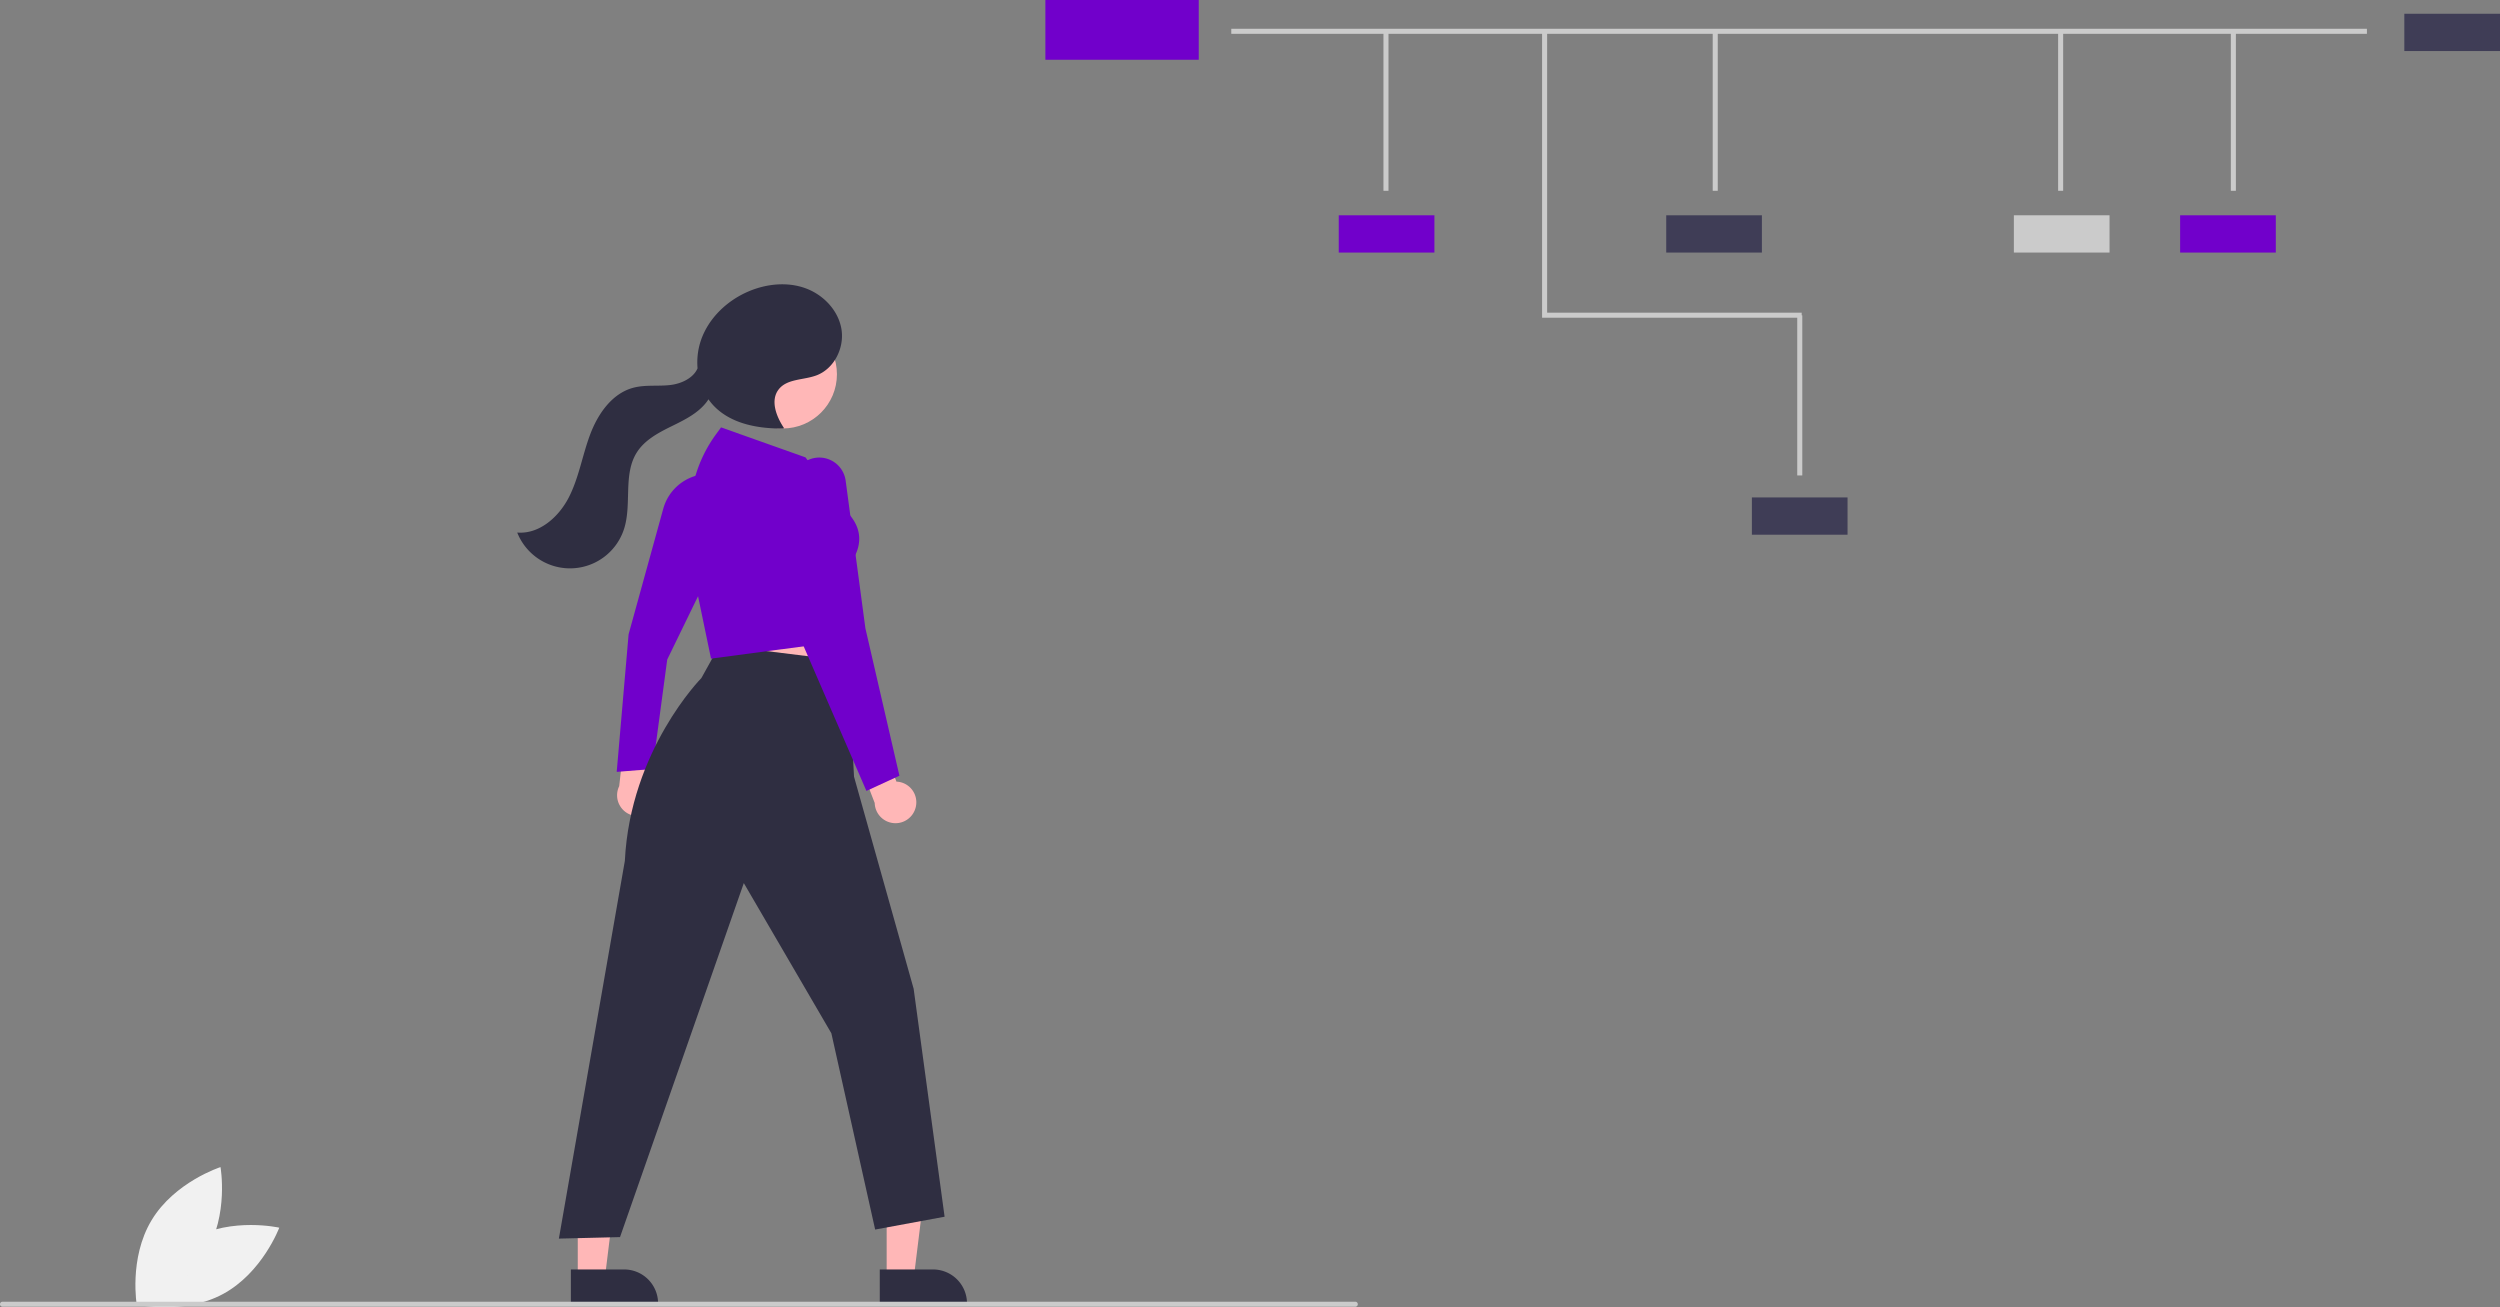 <svg xmlns="http://www.w3.org/2000/svg" data-name="Layer 1" width="992.41" height="518.953" viewBox="0 0 992.41 518.953" xmlns:xlink="http://www.w3.org/1999/xlink"><rect x="0" y="0" width="992.41" height="518.953" fill="#808080" stroke="none"/><path d="M180.361,682.077c-15.645,8.436-22.362,26.341-22.362,26.341s18.65,4.227,34.296-4.209,22.362-26.341,22.362-26.341S196.007,673.64,180.361,682.077Z" transform="translate(-103.795 -190.523)" fill="#f1f1f1"/><path d="M185.509,687.875c-9.163,15.231-27.365,21.097-27.365,21.097s-3.344-18.828,5.819-34.059,27.365-21.097,27.365-21.097S194.672,672.644,185.509,687.875Z" transform="translate(-103.795 -190.523)" fill="#f1f1f1"/><rect x="488.774" y="11.422" width="450.806" height="2" fill="#cbcbcb"/><rect x="549.181" y="12.176" width="2" height="63.563" fill="#cbcbcb"/><polygon points="715.205 126.123 612.156 126.123 612.156 12.113 614.156 12.113 614.156 124.123 715.205 124.123 715.205 126.123" fill="#cbcbcb"/><rect x="679.885" y="12.176" width="2" height="63.563" fill="#cbcbcb"/><rect x="713.443" y="125.176" width="2" height="63.563" fill="#cbcbcb"/><rect x="817.001" y="12.176" width="2" height="63.563" fill="#cbcbcb"/><rect x="885.559" y="12.176" width="2" height="63.563" fill="#cbcbcb"/><rect x="531.432" y="85.462" width="37.978" height="14.797" fill="#7100CB"/><rect x="661.432" y="85.462" width="37.978" height="14.797" fill="#3f3d56"/><rect x="799.432" y="85.462" width="37.978" height="14.797" fill="#cbcbcb"/><rect x="865.432" y="85.462" width="37.978" height="14.797" fill="#7100CB"/><rect x="954.432" y="5.462" width="37.978" height="14.797" fill="#3f3d56"/><rect x="695.432" y="197.462" width="37.978" height="14.797" fill="#3f3d56"/><rect x="414.98" width="60.882" height="23.72" fill="#7100CB"/><polygon points="282.481 241.153 286.458 277.03 337.259 277.905 331.128 234.987 282.481 241.153" fill="#ffb7b7"/><path d="M363.388,511.473a8.213,8.213,0,0,0-2.229-12.395l2.358-18.62-10.966-4.193L349.591,502.606a8.258,8.258,0,0,0,13.797,8.866Z" transform="translate(-103.795 -190.523)" fill="#ffb7b7"/><polygon points="351.976 507.436 362.715 507.436 367.823 466.017 351.974 466.018 351.976 507.436" fill="#ffb7b7"/><path d="M453.032,694.454l21.147-.001h.001A13.477,13.477,0,0,1,487.657,707.93v.438l-34.624.001Z" transform="translate(-103.795 -190.523)" fill="#2f2e41"/><polygon points="229.353 507.436 240.091 507.436 245.199 466.017 229.351 466.018 229.353 507.436" fill="#ffb7b7"/><path d="M330.408,694.454l21.147-.001h.001a13.477,13.477,0,0,1,13.477,13.477v.438l-34.624.001Z" transform="translate(-103.795 -190.523)" fill="#2f2e41"/><path d="M348.605,496.935l4.723-54.636,13.778-49.901A18.848,18.848,0,0,1,383.378,378.733l.449-.043,2.448,37.454-17.62,36.206-5.824,43.437Z" transform="translate(-103.795 -190.523)" fill="#7100CB"/><path d="M389.448,446.677l-7.233,13.019s-28.209,28.517-30.379,72.571L325.648,682.207l24.271-.599,49.141-140.531,34.758,59.628,17.379,77.906,27.567-5.094-12.285-90.491-23.671-84.199-2.397-45.845Z" transform="translate(-103.795 -190.523)" fill="#2f2e41"/><circle cx="310.719" cy="148.577" r="21.513" fill="#ffb7b7"/><path d="M329.599,387.962c3.997-7.807,5.361-16.672,8.437-24.885,3.076-8.213,8.665-16.362,17.138-18.626,4.806-1.284,9.914-.5,14.851-1.111,4.341-.537,9.015-2.754,10.677-6.609a27.227,27.227,0,0,1,1.401-11.296c3.097-8.799,10.482-15.745,19.092-19.336,6.993-2.917,15.047-3.741,22.189-1.208s13.137,8.724,14.42,16.192c1.284,7.468-2.833,15.807-9.931,18.46-5.096,1.905-11.659,1.27-14.987,5.575-3.371,4.36-.955,10.715,2.107,15.298l-.209.213c-10.0.117-20.81-1.815-27.698-9.066a21.945,21.945,0,0,1-2.058-2.532c-.211.338-.432.669-.67.984-3.468,4.606-8.898,7.218-14.071,9.764-5.174,2.546-10.539,5.402-13.646,10.259-5.615,8.777-1.929,20.598-5.14,30.51a22.538,22.538,0,0,1-42.388,1.375C317.853,402.651,325.602,395.769,329.599,387.962Z" transform="translate(-103.795 -190.523)" fill="#2f2e41"/><path d="M467.354,510.759a8.213,8.213,0,0,0-7.709-9.959l-6.522-17.599-11.661,1.355,9.559,24.724a8.258,8.258,0,0,0,16.333,1.479Z" transform="translate(-103.795 -190.523)" fill="#ffb7b7"/><path d="M386.044,451.972l-6.225-29.949-1.956-22.813a53.714,53.714,0,0,1,10.18-36.318l1.99-2.718,33.504,11.908,16.334,21.532c9.968,10.022,2.164,19.617,1.076,20.853l-.334,30.262-.376.05Z" transform="translate(-103.795 -190.523)" fill="#7100CB"/><path d="M447.737,504.49l-24.916-57.412-3.62-52.6-.73-11.055a10.566,10.566,0,0,1,21.016-2.097l7.843,58.636,13.5,58.496Z" transform="translate(-103.795 -190.523)" fill="#7100CB"/><path d="M641.795,709.257h-537a1,1,0,0,1,0-2h537a1,1,0,0,1,0,2Z" transform="translate(-103.795 -190.523)" fill="#cbcbcb"/></svg>